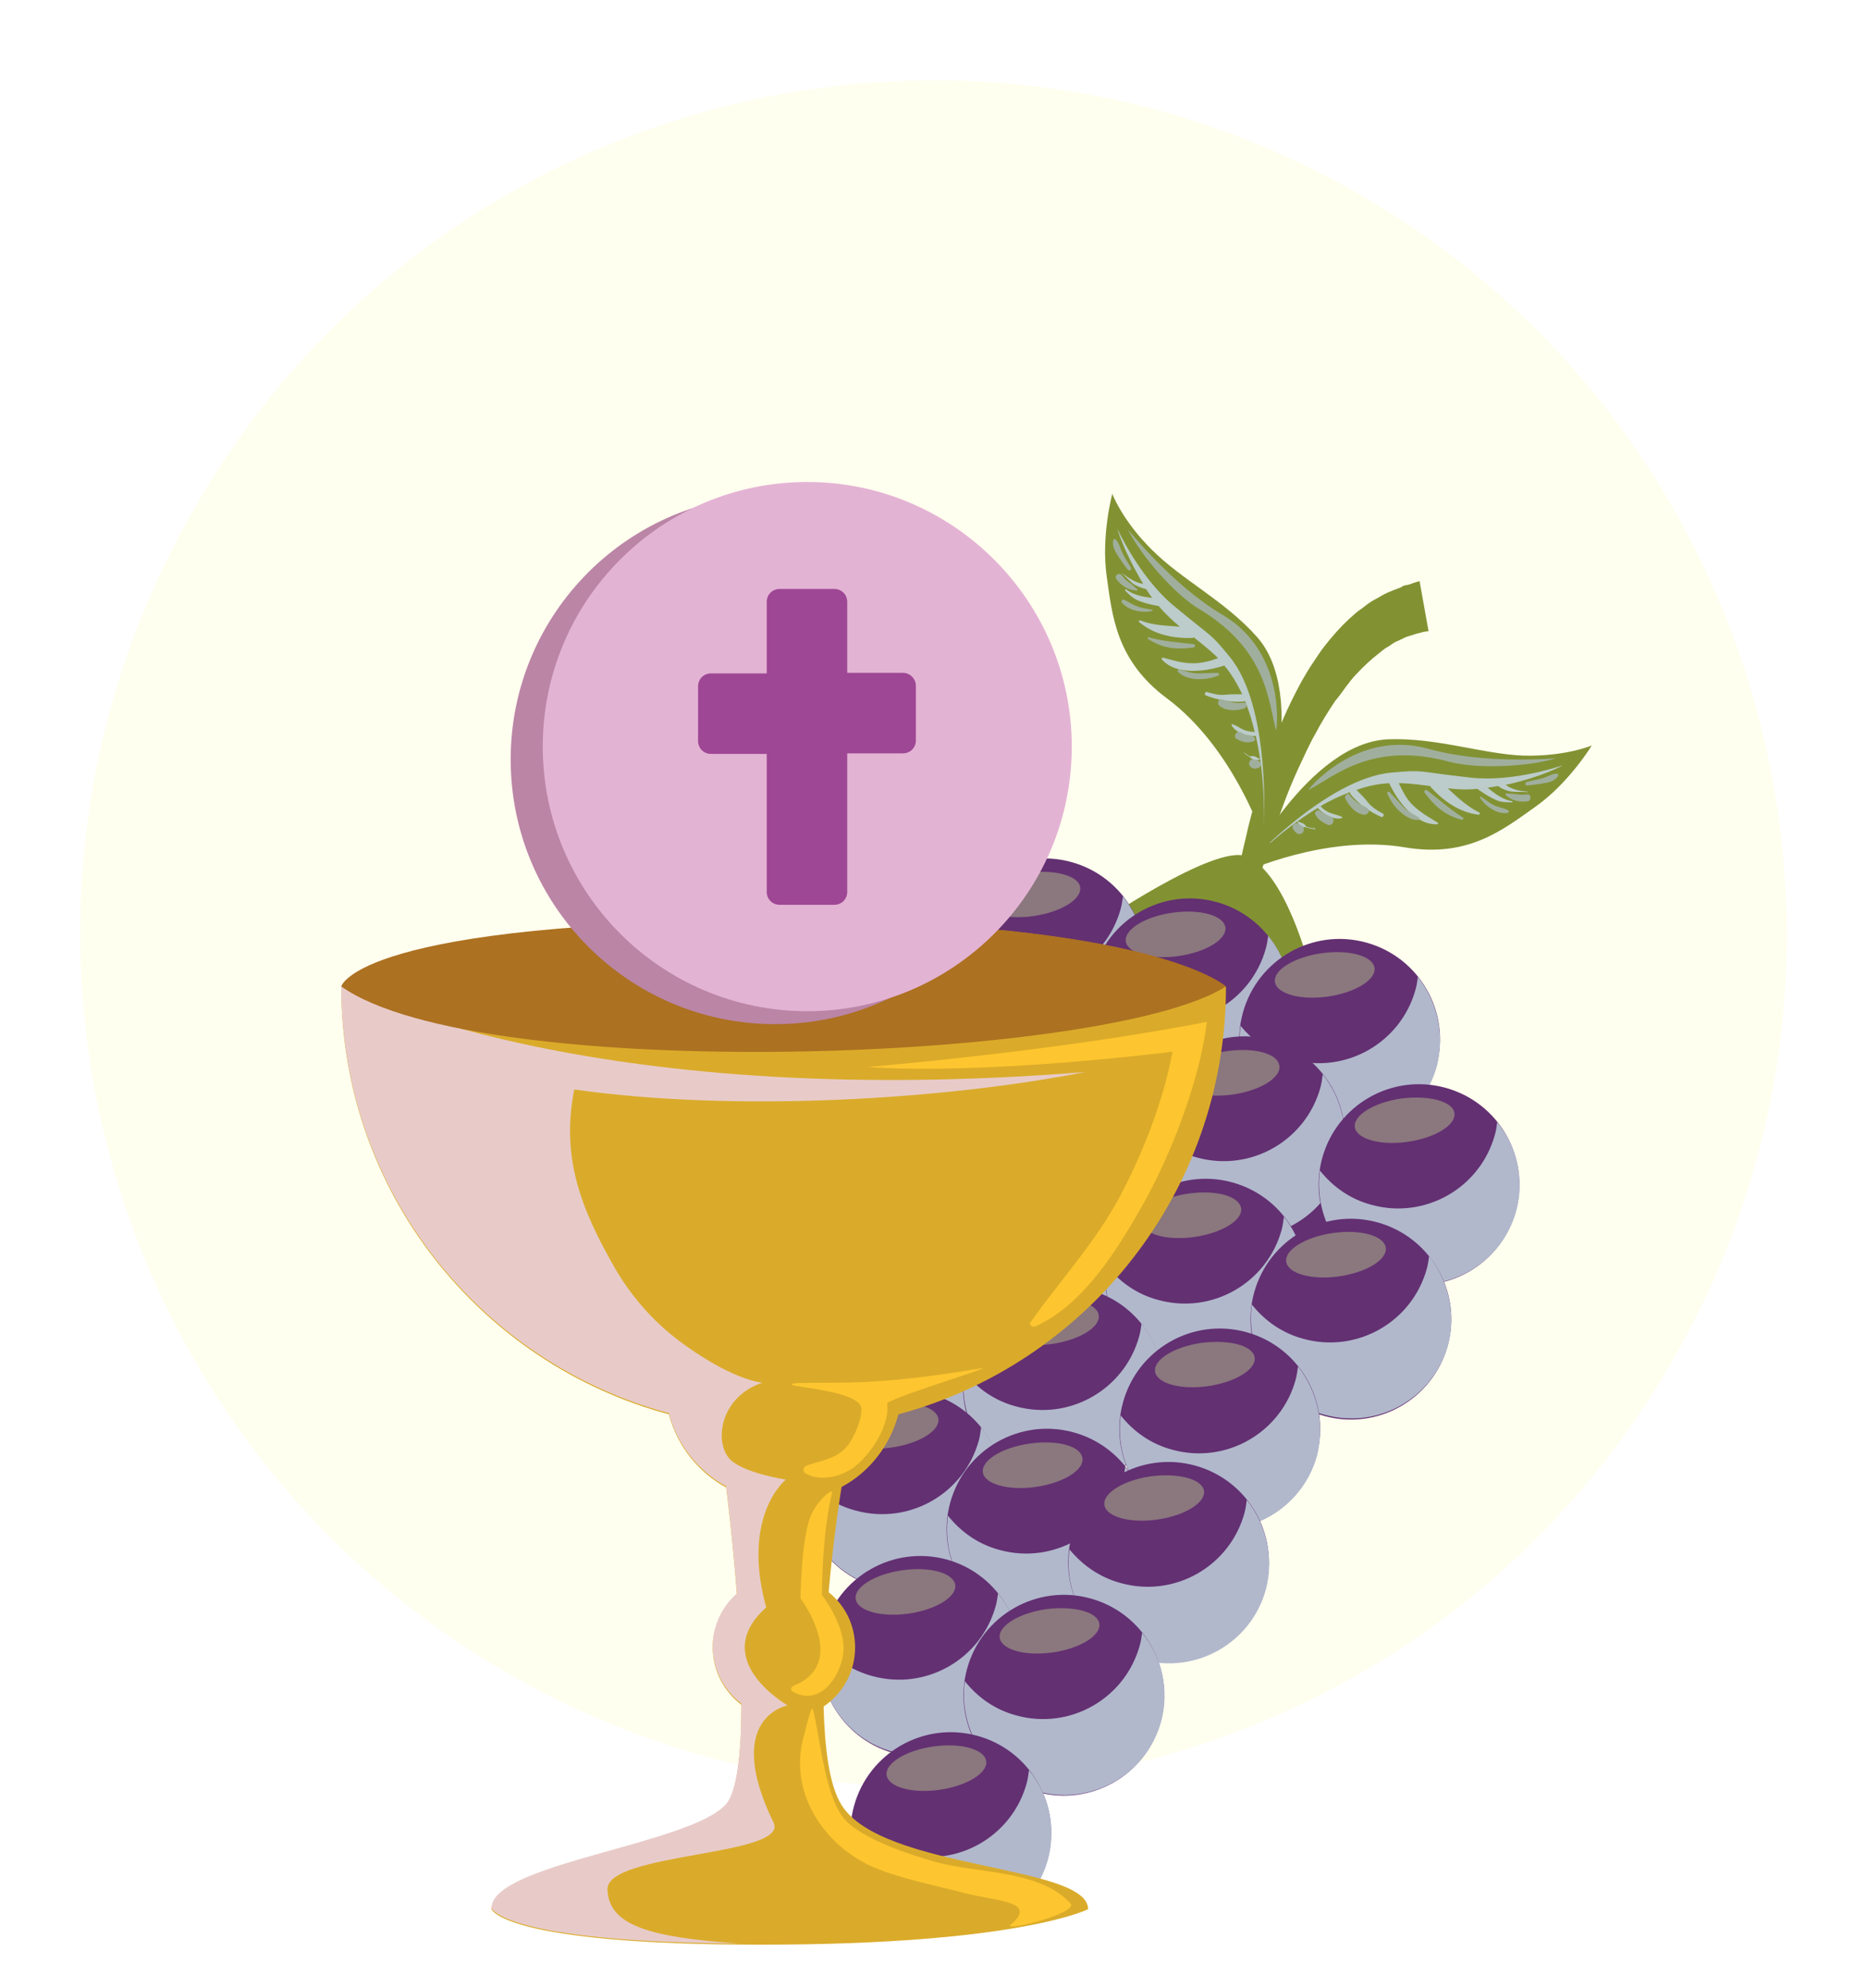<svg width="93" height="99" viewBox="0 0 93 99" fill="none" xmlns="http://www.w3.org/2000/svg">
<g opacity="0.9" filter="url(#filter0_d)">
<path fill-rule="evenodd" clip-rule="evenodd" d="M9.713 21.263C21.43 0.914 47.445 -6.024 67.749 5.695C88.053 17.413 95.032 43.431 83.315 63.737C71.598 84.086 45.583 91.024 25.279 79.305C4.933 67.544 -2.047 41.569 9.713 21.263Z" fill="#FFFFED"/>
</g>
<g filter="url(#filter1_d)">
<path d="M69.17 34.811C65.189 34.951 61.909 41.455 61.909 41.455C61.909 41.455 66.058 39.521 69.983 40.194C73.151 40.726 74.889 39.297 76.515 38.147C78.169 36.97 79.29 35.12 79.29 35.12C79.29 35.12 77.972 35.68 75.87 35.624C73.823 35.54 71.581 34.727 69.17 34.811Z" fill="#829233"/>
<g style="mix-blend-mode:multiply">
<path d="M75.001 37.082C76.907 36.661 77.86 36.101 77.86 36.101C77.86 36.101 75.393 36.97 73.235 36.718C70.46 36.409 70.992 36.325 69.366 36.465C66.086 36.718 62.078 41.119 62.078 41.119C62.078 41.119 63.591 39.465 65.638 38.231C65.918 38.54 66.423 38.848 66.843 38.736C66.871 38.736 66.871 38.68 66.843 38.68C66.703 38.596 66.507 38.568 66.367 38.512C66.142 38.456 65.946 38.316 65.778 38.147C66.227 37.867 66.731 37.643 67.236 37.446C67.236 37.474 67.264 37.502 67.264 37.531C67.656 38.035 68.245 38.428 68.806 38.68C68.89 38.708 68.974 38.568 68.89 38.512C68.609 38.371 68.357 38.203 68.161 37.979C67.993 37.755 67.768 37.531 67.572 37.334C68.105 37.138 68.665 37.026 69.198 36.998C69.618 37.895 70.488 39.072 71.581 39.044C71.637 39.044 71.665 38.988 71.609 38.96C71.16 38.68 70.74 38.456 70.347 38.063C70.039 37.755 69.871 37.39 69.675 36.998C69.731 36.998 69.787 36.998 69.843 36.998C70.375 37.026 70.824 37.082 71.245 37.138C71.245 37.166 71.272 37.194 71.272 37.194C71.917 37.895 72.702 38.456 73.655 38.568C73.711 38.568 73.739 38.484 73.683 38.456C73.067 38.147 72.59 37.699 72.114 37.25C72.59 37.306 73.039 37.334 73.599 37.278L73.627 37.306C73.908 37.502 74.16 37.671 74.468 37.811C74.749 37.951 75.001 37.951 75.309 37.951C75.365 37.951 75.365 37.895 75.309 37.895C74.861 37.811 74.468 37.531 74.104 37.222C74.272 37.194 74.44 37.166 74.636 37.138C74.636 37.138 74.636 37.166 74.665 37.166C74.861 37.306 75.085 37.39 75.309 37.418C75.562 37.446 75.814 37.418 76.094 37.446V37.418C75.674 37.39 75.309 37.306 75.001 37.082Z" fill="#BCCCCA"/>
</g>
<path d="M71.16 35.288C67.572 34.279 65.077 37.39 65.189 37.334C66.507 36.633 68.385 34.895 72.198 35.933C73.599 36.297 76.094 36.185 77.496 35.764C77.608 35.736 74.048 36.101 71.16 35.288Z" fill="#A0AF9D"/>
<path d="M65.498 39.241C65.385 39.241 65.077 39.212 65.021 39.1C64.965 38.988 64.769 38.96 64.657 38.904C64.629 38.904 64.629 38.904 64.629 38.932C64.713 39.072 64.797 39.184 64.965 39.184C65.049 39.184 65.133 39.212 65.217 39.241C65.301 39.269 65.413 39.269 65.498 39.297C65.526 39.269 65.526 39.241 65.498 39.241Z" fill="#BCCCCA"/>
<path d="M72.87 38.708C72.254 38.315 71.665 37.811 71.104 37.362C71.02 37.278 70.908 37.39 70.964 37.474C71.469 38.147 71.973 38.596 72.814 38.82C72.898 38.82 72.926 38.736 72.87 38.708Z" fill="#A0AF9D"/>
<path d="M75.113 38.343C74.917 38.231 74.665 38.203 74.468 38.119C74.216 38.007 73.992 37.811 73.767 37.671C73.739 37.643 73.711 37.699 73.711 37.699C73.964 38.119 74.524 38.54 75.057 38.484C75.141 38.484 75.197 38.371 75.113 38.343Z" fill="#A0AF9D"/>
<path d="M76.094 37.559C75.926 37.559 75.786 37.587 75.618 37.559C75.534 37.559 75.449 37.531 75.393 37.531C75.281 37.531 75.169 37.531 75.057 37.502C75.029 37.502 74.973 37.531 75.001 37.587C75.169 37.727 75.281 37.811 75.505 37.867C75.702 37.923 75.926 37.923 76.122 37.895C76.29 37.839 76.262 37.531 76.094 37.559Z" fill="#A0AF9D"/>
<path d="M77.608 36.633C77.636 36.577 77.608 36.521 77.552 36.521C77.3 36.521 77.075 36.69 76.851 36.746C76.599 36.83 76.319 36.858 76.038 36.942C75.954 36.97 75.954 37.11 76.066 37.11C76.347 37.082 76.627 37.054 76.907 36.998C77.131 36.97 77.468 36.886 77.608 36.633Z" fill="#A0AF9D"/>
<path d="M70.684 38.708C70.403 38.54 70.151 38.428 69.899 38.175C69.675 37.923 69.45 37.699 69.226 37.446C69.17 37.39 69.058 37.446 69.114 37.531C69.282 37.895 69.478 38.203 69.787 38.456C70.011 38.652 70.375 38.876 70.684 38.82C70.712 38.82 70.712 38.736 70.684 38.708Z" fill="#A0AF9D"/>
<path d="M68.133 38.259C67.993 38.147 67.824 38.091 67.684 38.007C67.516 37.895 67.348 37.755 67.236 37.587C67.152 37.446 66.955 37.615 67.011 37.755C67.18 38.119 67.572 38.568 67.993 38.568C68.161 38.54 68.273 38.343 68.133 38.259Z" fill="#A0AF9D"/>
<path d="M66.283 38.652C66.086 38.596 65.918 38.512 65.778 38.4C65.666 38.287 65.442 38.4 65.526 38.568C65.666 38.82 65.89 38.96 66.142 39.072C66.423 39.156 66.535 38.736 66.283 38.652Z" fill="#A0AF9D"/>
<path d="M64.937 39.212C64.881 39.1 64.769 39.1 64.685 39.016C64.516 38.932 64.32 39.1 64.404 39.269C64.46 39.353 64.516 39.437 64.601 39.493C64.685 39.549 64.797 39.549 64.881 39.465L64.909 39.437C64.937 39.381 64.965 39.297 64.937 39.212Z" fill="#A0AF9D"/>
<path d="M60.984 46.697C60.984 46.697 61.012 46.333 61.068 45.744C61.124 45.128 61.237 44.287 61.377 43.249C61.461 42.745 61.545 42.184 61.657 41.595C61.769 41.007 61.881 40.39 62.05 39.745C62.19 39.1 62.358 38.456 62.554 37.783C62.75 37.11 62.947 36.437 63.171 35.764C63.283 35.428 63.395 35.092 63.535 34.755C63.647 34.419 63.788 34.111 63.928 33.774C64.208 33.129 64.516 32.513 64.853 31.896C65.021 31.616 65.189 31.307 65.385 31.027C65.582 30.747 65.75 30.466 65.946 30.214C66.339 29.709 66.759 29.233 67.18 28.84C67.404 28.644 67.6 28.448 67.824 28.308C68.049 28.139 68.245 27.971 68.469 27.859C68.693 27.747 68.89 27.607 69.086 27.523C69.282 27.439 69.478 27.355 69.647 27.298C69.731 27.27 69.815 27.242 69.871 27.186C69.955 27.158 70.011 27.13 70.095 27.13C70.235 27.102 70.347 27.046 70.431 27.018C70.628 26.962 70.712 26.934 70.712 26.934L71.16 29.429C71.16 29.429 71.104 29.429 70.964 29.457C70.908 29.457 70.824 29.485 70.74 29.513C70.684 29.513 70.656 29.541 70.6 29.541C70.544 29.569 70.488 29.569 70.431 29.597C70.319 29.625 70.179 29.681 70.067 29.709C69.927 29.765 69.787 29.849 69.647 29.905C69.478 29.962 69.338 30.074 69.17 30.186C69.002 30.27 68.834 30.41 68.665 30.55C68.301 30.831 67.936 31.167 67.572 31.559C67.376 31.756 67.208 31.98 67.04 32.204C66.871 32.428 66.703 32.681 66.507 32.905C66.17 33.41 65.834 33.942 65.526 34.531C65.358 34.811 65.217 35.12 65.077 35.4C64.937 35.708 64.797 35.989 64.657 36.297C64.376 36.914 64.124 37.531 63.9 38.147C63.675 38.764 63.451 39.381 63.255 39.998C63.059 40.614 62.891 41.203 62.722 41.764C62.554 42.324 62.442 42.857 62.302 43.361C62.05 44.343 61.881 45.184 61.797 45.772C61.685 46.361 61.629 46.697 61.629 46.697H60.984Z" fill="#829233"/>
<path d="M62.61 29.709C65.245 32.681 62.834 39.521 62.834 39.521C62.834 39.521 61.377 35.204 58.153 32.793C55.574 30.887 55.406 28.644 55.125 26.682C54.845 24.663 55.406 22.589 55.406 22.589C55.406 22.589 55.91 23.934 57.396 25.392C58.882 26.878 61.012 27.915 62.61 29.709Z" fill="#829233"/>
<g style="mix-blend-mode:multiply">
<path d="M56.947 27.074C55.938 25.392 55.658 24.327 55.658 24.327C55.658 24.327 56.723 26.682 58.405 28.111C60.564 29.905 60.227 29.457 61.265 30.718C63.339 33.269 62.947 39.212 62.947 39.212C62.947 39.212 63.087 36.97 62.554 34.643C62.162 34.671 61.545 34.503 61.349 34.11C61.349 34.082 61.349 34.054 61.377 34.054C61.545 34.11 61.685 34.194 61.825 34.279C62.022 34.391 62.274 34.447 62.498 34.447C62.386 33.942 62.218 33.41 62.022 32.905C61.993 32.905 61.965 32.933 61.937 32.933C61.321 32.989 60.62 32.849 60.059 32.625C59.975 32.597 60.031 32.428 60.115 32.456C60.396 32.541 60.704 32.625 61.012 32.597C61.293 32.569 61.601 32.569 61.881 32.569C61.629 32.064 61.349 31.559 60.984 31.139C60.059 31.447 58.573 31.643 57.873 30.831C57.844 30.802 57.873 30.746 57.929 30.746C58.461 30.887 58.882 31.027 59.442 31.027C59.863 31.027 60.283 30.915 60.676 30.774C60.62 30.718 60.592 30.69 60.536 30.634C60.143 30.27 59.779 29.989 59.471 29.737C59.442 29.737 59.414 29.765 59.386 29.765C58.433 29.793 57.48 29.597 56.751 28.98C56.695 28.952 56.751 28.868 56.807 28.896C57.452 29.148 58.097 29.148 58.77 29.205C58.405 28.896 58.069 28.588 57.704 28.167C57.676 28.167 57.676 28.167 57.648 28.167C57.34 28.111 57.004 28.027 56.723 27.915C56.443 27.803 56.275 27.635 56.05 27.41C56.022 27.382 56.05 27.326 56.106 27.354C56.471 27.635 56.947 27.719 57.396 27.775C57.284 27.635 57.2 27.494 57.088 27.326H57.06C56.835 27.27 56.611 27.186 56.415 27.046C56.219 26.878 56.05 26.682 55.854 26.513C55.854 26.513 55.854 26.485 55.854 26.513C56.247 26.794 56.555 27.018 56.947 27.074Z" fill="#BCCCCA"/>
</g>
<path d="M60.9 28.616C64.124 30.522 63.591 34.475 63.563 34.363C63.171 32.905 63.115 30.354 59.751 28.336C58.517 27.607 56.863 25.701 56.191 24.383C56.106 24.243 58.321 27.102 60.9 28.616Z" fill="#A0AF9D"/>
<path d="M61.937 35.428C62.022 35.512 62.246 35.708 62.358 35.652C62.498 35.624 62.638 35.736 62.75 35.792C62.778 35.792 62.778 35.82 62.75 35.82C62.61 35.877 62.442 35.849 62.33 35.764C62.274 35.708 62.218 35.652 62.134 35.624C62.05 35.568 61.993 35.512 61.937 35.428C61.909 35.428 61.937 35.428 61.937 35.428Z" fill="#BCCCCA"/>
<path d="M57.228 29.737C57.929 29.933 58.714 29.989 59.443 30.074C59.555 30.074 59.555 30.242 59.443 30.242C58.602 30.354 57.929 30.298 57.2 29.821C57.144 29.793 57.172 29.709 57.228 29.737Z" fill="#A0AF9D"/>
<path d="M55.966 27.859C56.191 27.943 56.359 28.083 56.583 28.167C56.835 28.279 57.116 28.308 57.396 28.364C57.424 28.364 57.424 28.42 57.396 28.42C56.919 28.532 56.219 28.42 55.882 27.999C55.854 27.943 55.882 27.831 55.966 27.859Z" fill="#A0AF9D"/>
<path d="M55.854 26.625C55.966 26.738 56.05 26.878 56.191 26.962C56.247 27.018 56.331 27.046 56.387 27.102C56.471 27.186 56.527 27.242 56.639 27.326C56.667 27.354 56.667 27.41 56.611 27.41C56.415 27.382 56.247 27.354 56.05 27.242C55.882 27.13 55.714 26.99 55.602 26.822C55.49 26.682 55.742 26.485 55.854 26.625Z" fill="#A0AF9D"/>
<path d="M55.462 24.887C55.49 24.831 55.546 24.831 55.574 24.86C55.742 25.028 55.798 25.308 55.91 25.532C56.022 25.785 56.191 26.009 56.331 26.261C56.387 26.345 56.275 26.457 56.191 26.373C55.994 26.149 55.854 25.925 55.686 25.672C55.546 25.448 55.378 25.168 55.462 24.887Z" fill="#A0AF9D"/>
<path d="M58.742 31.335C59.078 31.419 59.33 31.531 59.667 31.531C60.003 31.531 60.34 31.503 60.648 31.503C60.732 31.503 60.76 31.616 60.676 31.644C60.312 31.784 59.947 31.84 59.555 31.812C59.246 31.784 58.854 31.672 58.657 31.419C58.657 31.363 58.714 31.335 58.742 31.335Z" fill="#A0AF9D"/>
<path d="M60.844 32.821C61.012 32.849 61.181 32.933 61.349 32.961C61.545 33.017 61.741 33.017 61.965 32.989C62.134 32.961 62.134 33.213 61.993 33.27C61.629 33.41 61.012 33.41 60.732 33.129C60.62 33.045 60.676 32.821 60.844 32.821Z" fill="#A0AF9D"/>
<path d="M61.825 34.475C61.993 34.587 62.162 34.643 62.358 34.643C62.526 34.671 62.582 34.895 62.414 34.923C62.134 35.008 61.881 34.951 61.629 34.811C61.377 34.699 61.601 34.335 61.825 34.475Z" fill="#A0AF9D"/>
<path d="M62.358 35.821C62.498 35.792 62.554 35.849 62.666 35.877C62.834 35.933 62.862 36.185 62.666 36.241C62.554 36.269 62.47 36.297 62.386 36.241C62.302 36.213 62.218 36.129 62.218 36.017C62.218 35.933 62.274 35.849 62.358 35.821Z" fill="#A0AF9D"/>
<path d="M62.078 40.642C64.04 41.427 65.217 46.109 65.217 46.109L54.48 44.146C54.48 44.146 60.508 39.997 62.078 40.642Z" fill="#829233"/>
<path d="M56.863 47.062C56.135 49.725 53.387 51.295 50.724 50.566C48.061 49.837 46.491 47.09 47.22 44.427C47.949 41.764 50.696 40.194 53.359 40.922C56.022 41.651 57.592 44.399 56.863 47.062Z" fill="#633072"/>
<g style="mix-blend-mode:multiply">
<path d="M55.938 42.633C55.91 42.829 55.882 43.053 55.826 43.249C55.097 45.913 52.35 47.482 49.687 46.754C48.622 46.473 47.753 45.856 47.108 45.043C46.771 47.51 48.285 49.893 50.752 50.538C53.415 51.267 56.163 49.697 56.891 47.034C57.312 45.464 56.891 43.838 55.938 42.633Z" fill="#B1B8CC"/>
</g>
<path d="M53.808 42.184C53.892 42.773 52.855 43.417 51.481 43.614C50.107 43.81 48.93 43.474 48.846 42.885C48.762 42.296 49.799 41.651 51.173 41.455C52.546 41.287 53.724 41.595 53.808 42.184Z" fill="#8B777E"/>
<path d="M64.096 49.052C63.367 51.715 60.62 53.285 57.957 52.556C55.294 51.827 53.724 49.08 54.453 46.417C55.181 43.754 57.929 42.184 60.592 42.913C63.255 43.642 64.825 46.389 64.096 49.052Z" fill="#633072"/>
<g style="mix-blend-mode:multiply">
<path d="M63.171 44.595C63.143 44.791 63.115 45.015 63.059 45.212C62.33 47.875 59.583 49.445 56.919 48.716C55.854 48.435 54.985 47.819 54.34 47.034C54.004 49.473 55.518 51.883 57.985 52.528C60.648 53.257 63.395 51.687 64.124 49.024C64.544 47.426 64.152 45.8 63.171 44.595Z" fill="#B1B8CC"/>
</g>
<path d="M61.04 44.174C61.124 44.763 60.087 45.408 58.714 45.604C57.34 45.8 56.163 45.464 56.078 44.875C55.994 44.286 57.032 43.642 58.405 43.446C59.779 43.249 60.956 43.586 61.04 44.174Z" fill="#8B777E"/>
<path d="M71.553 51.071C70.824 53.734 68.077 55.304 65.414 54.575C62.75 53.846 61.181 51.099 61.909 48.435C62.638 45.772 65.385 44.202 68.049 44.931C70.712 45.66 72.282 48.407 71.553 51.071Z" fill="#633072"/>
<g style="mix-blend-mode:multiply">
<path d="M70.628 46.641C70.6 46.838 70.572 47.062 70.516 47.258C69.787 49.921 67.04 51.491 64.376 50.762C63.311 50.482 62.442 49.865 61.797 49.08C61.461 51.519 62.975 53.93 65.442 54.575C68.105 55.304 70.852 53.734 71.581 51.071C71.973 49.473 71.581 47.847 70.628 46.641Z" fill="#B1B8CC"/>
</g>
<path d="M68.469 46.193C68.553 46.782 67.516 47.426 66.142 47.623C64.769 47.819 63.591 47.482 63.507 46.894C63.423 46.305 64.46 45.66 65.834 45.464C67.208 45.268 68.385 45.604 68.469 46.193Z" fill="#8B777E"/>
<path d="M68.245 60.125C67.768 61.835 62.162 61.779 55.714 60.013C49.266 58.247 44.417 55.444 44.865 53.762C45.342 52.052 50.948 52.108 57.396 53.874C63.872 55.64 68.722 58.443 68.245 60.125Z" fill="#633072"/>
<path d="M49.1 51.099C48.371 53.762 45.624 55.332 42.961 54.603C40.297 53.874 38.728 51.127 39.456 48.464C40.185 45.8 42.933 44.23 45.596 44.959C48.231 45.688 49.801 48.435 49.1 51.099Z" fill="#633072"/>
<path d="M48.145 46.669C48.117 46.894 48.089 47.09 48.033 47.314C47.304 49.977 44.557 51.547 41.894 50.818C40.828 50.538 39.959 49.921 39.315 49.108C38.978 51.575 40.492 53.958 42.959 54.603C45.622 55.332 48.369 53.762 49.098 51.099C49.519 49.501 49.126 47.875 48.145 46.669Z" fill="#B1B8CC"/>
<path d="M46.014 46.221C46.099 46.809 45.061 47.454 43.688 47.651C42.314 47.847 41.137 47.51 41.053 46.922C40.968 46.333 42.006 45.688 43.379 45.492C44.753 45.324 45.93 45.632 46.014 46.221Z" fill="#8B777E"/>
<path d="M57.788 53.481C57.06 56.145 54.312 57.715 51.649 56.986C48.986 56.257 47.416 53.51 48.145 50.846C48.874 48.183 51.621 46.613 54.284 47.342C56.947 48.071 58.517 50.818 57.788 53.481Z" fill="#633072"/>
<path d="M56.863 49.024C56.835 49.248 56.807 49.445 56.751 49.669C56.022 52.332 53.275 53.902 50.612 53.173C49.547 52.893 48.678 52.276 48.033 51.463C47.697 53.93 49.21 56.313 51.677 56.958C54.34 57.687 57.088 56.117 57.817 53.453C58.237 51.884 57.845 50.23 56.863 49.024Z" fill="#B1B8CC"/>
<path d="M54.733 48.604C54.817 49.192 53.78 49.837 52.406 50.033C51.032 50.23 49.855 49.893 49.771 49.304C49.687 48.716 50.724 48.071 52.098 47.875C53.471 47.679 54.649 48.015 54.733 48.604Z" fill="#8B777E"/>
<path d="M66.815 55.92C66.086 58.584 63.339 60.153 60.676 59.425C58.013 58.696 56.443 55.948 57.172 53.285C57.901 50.622 60.648 49.052 63.311 49.781C65.974 50.51 67.544 53.257 66.815 55.92Z" fill="#633072"/>
<g style="mix-blend-mode:multiply">
<path d="M65.89 51.491C65.862 51.715 65.834 51.912 65.778 52.136C65.049 54.799 62.302 56.369 59.639 55.64C58.573 55.36 57.704 54.743 57.06 53.93C56.723 56.397 58.237 58.78 60.704 59.425C63.367 60.153 66.114 58.584 66.843 55.92C67.236 54.322 66.843 52.697 65.89 51.491Z" fill="#B1B8CC"/>
</g>
<path d="M63.731 51.071C63.816 51.659 62.778 52.304 61.405 52.5C60.031 52.696 58.854 52.36 58.77 51.771C58.685 51.183 59.723 50.538 61.096 50.342C62.498 50.145 63.647 50.454 63.731 51.071Z" fill="#8B777E"/>
<path d="M75.505 58.303C74.777 60.966 72.029 62.536 69.366 61.807C66.703 61.078 65.133 58.331 65.862 55.668C66.591 53.005 69.338 51.435 72.001 52.164C74.665 52.893 76.234 55.64 75.505 58.303Z" fill="#633072"/>
<g style="mix-blend-mode:multiply">
<path d="M74.581 53.874C74.552 54.098 74.524 54.294 74.468 54.491C73.74 57.154 70.992 58.724 68.329 57.995C67.264 57.715 66.395 57.098 65.75 56.285C65.414 58.752 66.927 61.135 69.394 61.779C72.058 62.508 74.805 60.938 75.534 58.275C75.954 56.705 75.562 55.079 74.581 53.874Z" fill="#B1B8CC"/>
</g>
<path d="M72.45 53.425C72.534 54.014 71.497 54.659 70.123 54.855C68.749 55.051 67.572 54.715 67.488 54.126C67.404 53.537 68.441 52.893 69.815 52.696C71.188 52.528 72.366 52.837 72.45 53.425Z" fill="#8B777E"/>
<path d="M49.603 58.864C48.874 61.527 46.127 63.097 43.464 62.368C40.8 61.639 39.23 58.892 39.959 56.229C40.688 53.566 43.435 51.996 46.099 52.724C48.762 53.453 50.332 56.201 49.603 58.864Z" fill="#633072"/>
<path d="M48.678 54.435C48.65 54.631 48.622 54.855 48.566 55.079C47.837 57.742 45.089 59.312 42.426 58.584C41.361 58.303 40.492 57.686 39.847 56.873C39.511 59.34 41.025 61.723 43.492 62.368C46.155 63.097 48.902 61.527 49.631 58.864C50.051 57.266 49.631 55.64 48.678 54.435Z" fill="#B1B8CC"/>
<path d="M46.547 53.986C46.631 54.575 45.594 55.219 44.22 55.416C42.847 55.612 41.669 55.275 41.585 54.687C41.501 54.098 42.538 53.453 43.912 53.257C45.286 53.061 46.463 53.397 46.547 53.986Z" fill="#8B777E"/>
<path d="M57.088 60.91C56.359 63.573 53.611 65.143 50.948 64.414C48.285 63.686 46.715 60.938 47.444 58.275C48.173 55.612 50.92 54.042 53.584 54.771C56.247 55.5 57.816 58.247 57.088 60.91Z" fill="#633072"/>
<path d="M56.163 56.481C56.135 56.677 56.106 56.902 56.05 57.126C55.322 59.789 52.574 61.359 49.911 60.63C48.846 60.35 47.977 59.733 47.332 58.948C46.996 61.387 48.51 63.798 50.976 64.442C53.64 65.171 56.387 63.602 57.116 60.938C57.536 59.312 57.144 57.658 56.163 56.481Z" fill="#B1B8CC"/>
<path d="M54.032 56.032C54.116 56.621 53.079 57.266 51.705 57.462C50.332 57.658 49.154 57.322 49.07 56.733C48.986 56.145 50.023 55.5 51.397 55.304C52.77 55.107 53.948 55.444 54.032 56.032Z" fill="#8B777E"/>
<path d="M64.881 63.013C64.152 65.676 61.405 67.246 58.742 66.517C56.078 65.788 54.509 63.041 55.237 60.378C55.966 57.714 58.714 56.145 61.377 56.873C64.04 57.602 65.61 60.349 64.881 63.013Z" fill="#633072"/>
<g style="mix-blend-mode:multiply">
<path d="M63.956 58.584C63.928 58.808 63.9 59.004 63.844 59.228C63.115 61.891 60.368 63.461 57.704 62.732C56.639 62.452 55.77 61.835 55.125 61.022C54.789 63.489 56.303 65.872 58.77 66.517C61.433 67.246 64.18 65.676 64.909 63.013C65.302 61.415 64.909 59.789 63.956 58.584Z" fill="#B1B8CC"/>
</g>
<path d="M61.825 58.163C61.909 58.752 60.872 59.397 59.498 59.593C58.125 59.789 56.947 59.453 56.863 58.864C56.779 58.275 57.816 57.63 59.19 57.434C60.564 57.238 61.713 57.546 61.825 58.163Z" fill="#8B777E"/>
<path d="M72.114 65.003C71.385 67.666 68.637 69.236 65.974 68.507C63.311 67.778 61.741 65.031 62.47 62.368C63.199 59.705 65.946 58.135 68.609 58.864C71.272 59.593 72.842 62.34 72.114 65.003Z" fill="#633072"/>
<g style="mix-blend-mode:multiply">
<path d="M71.188 60.546C71.16 60.742 71.132 60.966 71.076 61.163C70.347 63.826 67.6 65.395 64.937 64.667C63.872 64.386 63.003 63.77 62.358 62.957C62.022 65.424 63.535 67.806 66.002 68.451C68.665 69.18 71.413 67.61 72.141 64.947C72.534 63.405 72.141 61.751 71.188 60.546Z" fill="#B1B8CC"/>
</g>
<path d="M69.03 60.125C69.114 60.714 68.077 61.359 66.703 61.555C65.329 61.751 64.152 61.415 64.068 60.826C63.984 60.237 65.021 59.593 66.395 59.396C67.796 59.2 68.946 59.536 69.03 60.125Z" fill="#8B777E"/>
<path d="M50.304 66.321C49.575 68.984 46.828 70.554 44.164 69.825C41.501 69.096 39.931 66.349 40.66 63.686C41.389 61.022 44.136 59.453 46.8 60.181C49.463 60.91 51.032 63.657 50.304 66.321Z" fill="#633072"/>
<path d="M49.379 61.891C49.35 62.088 49.322 62.312 49.266 62.508C48.538 65.171 45.79 66.741 43.127 66.012C42.062 65.732 41.193 65.115 40.548 64.302C40.212 66.741 41.725 69.152 44.192 69.797C46.855 70.526 49.603 68.956 50.332 66.293C50.752 64.723 50.332 63.097 49.379 61.891Z" fill="#B1B8CC"/>
<path d="M47.248 61.443C47.332 62.032 46.295 62.676 44.921 62.873C43.548 63.069 42.37 62.732 42.286 62.144C42.202 61.555 43.239 60.91 44.613 60.714C45.986 60.518 47.164 60.854 47.248 61.443Z" fill="#8B777E"/>
<path d="M57.788 68.367C57.06 71.03 54.312 72.6 51.649 71.871C48.986 71.142 47.416 68.395 48.145 65.732C48.874 63.069 51.621 61.499 54.284 62.228C56.947 62.957 58.517 65.704 57.788 68.367Z" fill="#633072"/>
<g style="mix-blend-mode:multiply">
<path d="M56.863 63.91C56.835 64.106 56.807 64.33 56.751 64.526C56.022 67.19 53.275 68.76 50.612 68.031C49.547 67.75 48.678 67.134 48.033 66.321C47.697 68.76 49.21 71.17 51.677 71.815C54.34 72.544 57.088 70.974 57.817 68.311C58.237 66.769 57.845 65.115 56.863 63.91Z" fill="#B1B8CC"/>
</g>
<path d="M54.733 63.489C54.817 64.078 53.78 64.723 52.406 64.919C51.032 65.115 49.855 64.779 49.771 64.19C49.687 63.601 50.724 62.957 52.098 62.76C53.471 62.564 54.649 62.901 54.733 63.489Z" fill="#8B777E"/>
<path d="M65.582 70.47C64.853 73.133 62.106 74.703 59.442 73.974C56.779 73.245 55.209 70.498 55.938 67.835C56.667 65.171 59.414 63.601 62.078 64.33C64.741 65.059 66.311 67.806 65.582 70.47Z" fill="#633072"/>
<g style="mix-blend-mode:multiply">
<path d="M64.657 66.04C64.629 66.237 64.601 66.461 64.544 66.685C63.816 69.348 61.068 70.918 58.405 70.189C57.34 69.909 56.471 69.292 55.826 68.479C55.49 70.946 57.004 73.329 59.471 73.974C62.134 74.703 64.881 73.133 65.61 70.47C66.002 68.872 65.61 67.246 64.657 66.04Z" fill="#B1B8CC"/>
</g>
<path d="M62.498 65.592C62.582 66.18 61.545 66.825 60.171 67.022C58.798 67.218 57.62 66.881 57.536 66.293C57.452 65.704 58.489 65.059 59.863 64.863C61.265 64.695 62.414 65.003 62.498 65.592Z" fill="#8B777E"/>
<path d="M49.799 73.525C49.07 76.188 46.323 77.758 43.66 77.029C40.997 76.301 39.427 73.553 40.156 70.89C40.884 68.227 43.632 66.657 46.295 67.386C48.958 68.115 50.528 70.862 49.799 73.525Z" fill="#633072"/>
<g style="mix-blend-mode:multiply">
<path d="M48.874 69.068C48.846 69.292 48.818 69.489 48.762 69.713C48.033 72.376 45.286 73.946 42.623 73.217C41.557 72.937 40.688 72.32 40.043 71.507C39.707 73.974 41.221 76.357 43.688 77.001C46.351 77.73 49.098 76.16 49.827 73.497C50.248 71.927 49.855 70.273 48.874 69.068Z" fill="#B1B8CC"/>
</g>
<path d="M46.743 68.647C46.828 69.236 45.79 69.881 44.417 70.077C43.043 70.273 41.866 69.937 41.782 69.348C41.697 68.76 42.735 68.115 44.108 67.919C45.482 67.722 46.659 68.059 46.743 68.647Z" fill="#8B777E"/>
<path d="M56.975 75.46C56.247 78.123 53.499 79.692 50.836 78.964C48.173 78.235 46.603 75.487 47.332 72.824C48.061 70.161 50.808 68.591 53.471 69.32C56.135 70.049 57.704 72.796 56.975 75.46Z" fill="#633072"/>
<g style="mix-blend-mode:multiply">
<path d="M56.05 71.03C56.022 71.254 55.994 71.451 55.938 71.675C55.209 74.338 52.462 75.908 49.799 75.179C48.734 74.899 47.865 74.282 47.22 73.469C46.883 75.936 48.397 78.319 50.864 78.964C53.527 79.693 56.275 78.123 57.004 75.46C57.424 73.862 57.004 72.236 56.05 71.03Z" fill="#B1B8CC"/>
</g>
<path d="M53.92 70.61C54.004 71.198 52.967 71.843 51.593 72.04C50.219 72.236 49.042 71.899 48.958 71.311C48.874 70.722 49.911 70.077 51.285 69.881C52.658 69.685 53.836 69.993 53.92 70.61Z" fill="#8B777E"/>
<path d="M63.031 77.114C62.302 79.777 59.555 81.347 56.891 80.618C54.228 79.889 52.658 77.142 53.387 74.478C54.116 71.815 56.863 70.245 59.526 70.974C62.19 71.703 63.76 74.45 63.031 77.114Z" fill="#633072"/>
<g style="mix-blend-mode:multiply">
<path d="M62.106 72.684C62.078 72.909 62.05 73.105 61.993 73.329C61.265 75.992 58.517 77.562 55.854 76.833C54.789 76.553 53.92 75.936 53.275 75.151C52.939 77.59 54.453 80.001 56.919 80.646C59.583 81.374 62.33 79.805 63.059 77.141C63.479 75.516 63.059 73.89 62.106 72.684Z" fill="#B1B8CC"/>
</g>
<path d="M59.975 72.236C60.059 72.824 59.022 73.469 57.648 73.665C56.275 73.862 55.097 73.525 55.013 72.936C54.929 72.348 55.966 71.703 57.34 71.507C58.714 71.339 59.891 71.647 59.975 72.236Z" fill="#8B777E"/>
<path d="M50.67 81.795C49.941 84.458 47.194 86.028 44.531 85.299C41.867 84.57 40.297 81.823 41.026 79.16C41.755 76.497 44.502 74.927 47.166 75.656C49.801 76.385 51.371 79.132 50.67 81.795Z" fill="#633072"/>
<g style="mix-blend-mode:multiply">
<path d="M49.715 77.338C49.687 77.534 49.659 77.758 49.603 77.954C48.874 80.618 46.127 82.188 43.464 81.459C42.398 81.178 41.529 80.562 40.884 79.749C40.548 82.216 42.062 84.598 44.529 85.243C47.192 85.972 49.939 84.402 50.668 81.739C51.089 80.169 50.696 78.543 49.715 77.338Z" fill="#B1B8CC"/>
</g>
<path d="M47.584 76.917C47.669 77.506 46.631 78.151 45.258 78.347C43.884 78.543 42.707 78.207 42.623 77.618C42.538 77.029 43.576 76.385 44.949 76.188C46.323 75.992 47.5 76.329 47.584 76.917Z" fill="#8B777E"/>
<path d="M57.816 83.729C57.088 86.392 54.34 87.962 51.677 87.234C49.014 86.505 47.444 83.757 48.173 81.094C48.902 78.431 51.649 76.861 54.312 77.59C56.975 78.319 58.545 81.066 57.816 83.729Z" fill="#633072"/>
<g style="mix-blend-mode:multiply">
<path d="M56.892 79.3C56.863 79.496 56.835 79.721 56.779 79.917C56.05 82.58 53.303 84.15 50.64 83.421C49.575 83.141 48.706 82.524 48.061 81.711C47.725 84.15 49.238 86.561 51.705 87.205C54.368 87.934 57.116 86.364 57.845 83.701C58.265 82.131 57.873 80.505 56.892 79.3Z" fill="#B1B8CC"/>
</g>
<path d="M54.761 78.852C54.845 79.44 53.808 80.085 52.434 80.281C51.06 80.478 49.883 80.141 49.799 79.552C49.715 78.964 50.752 78.319 52.126 78.123C53.499 77.954 54.677 78.263 54.761 78.852Z" fill="#8B777E"/>
<path d="M52.182 90.57C51.453 93.233 48.706 94.802 46.042 94.074C43.379 93.345 41.809 90.597 42.538 87.934C43.267 85.271 46.014 83.701 48.678 84.43C51.341 85.159 52.911 87.906 52.182 90.57Z" fill="#633072"/>
<g style="mix-blend-mode:multiply">
<path d="M51.257 86.14C51.229 86.364 51.201 86.561 51.145 86.785C50.416 89.448 47.669 91.018 45.005 90.289C43.94 90.009 43.071 89.392 42.426 88.579C42.09 91.046 43.604 93.429 46.071 94.074C48.734 94.802 51.481 93.233 52.21 90.569C52.63 88.972 52.238 87.346 51.257 86.14Z" fill="#B1B8CC"/>
</g>
<path d="M49.126 85.692C49.21 86.28 48.173 86.925 46.799 87.121C45.426 87.318 44.248 86.981 44.164 86.393C44.08 85.804 45.117 85.159 46.491 84.963C47.865 84.767 49.042 85.103 49.126 85.692Z" fill="#8B777E"/>
<path d="M44.753 68.424C54.144 65.901 61.068 57.323 61.068 47.147C61.068 47.147 57.312 43.867 39.595 43.867C18.318 43.867 17 47.147 17 47.147C17 57.351 23.924 65.901 33.315 68.424C33.736 69.994 34.773 71.312 36.175 72.069C36.175 72.069 36.483 74.452 36.707 77.395C35.978 78.04 35.502 78.993 35.502 80.03C35.502 81.208 36.063 82.217 36.932 82.89C36.932 85.216 36.735 87.207 36.175 87.88C34.437 89.898 24.485 90.851 24.485 93.066C24.485 93.066 25.046 94.832 37.913 94.832C50.752 94.832 54.2 93.066 54.2 93.066C54.2 90.823 43.94 91.132 41.922 87.88C41.305 86.898 41.081 85.048 41.025 82.974C41.978 82.329 42.594 81.264 42.594 80.03C42.594 78.909 42.09 77.928 41.277 77.283C41.529 74.368 41.922 72.041 41.922 72.041C43.295 71.312 44.333 69.994 44.753 68.424Z" fill="#DAAB2A"/>
<g style="mix-blend-mode:multiply">
<path d="M30.26 92.083C30.204 90.233 39.343 90.43 38.53 88.748C35.979 83.505 39.23 82.916 39.23 82.916C39.23 82.916 35.25 80.646 38.165 78.039C36.904 73.441 39.146 71.675 39.146 71.675C39.146 71.675 36.932 71.339 36.315 70.61C35.558 69.713 35.922 67.526 37.969 66.853C36.455 66.629 34.549 65.312 33.848 64.779C32.531 63.798 31.437 62.536 30.624 61.135C28.942 58.191 27.933 55.64 28.606 52.248C36.679 53.398 47.08 52.753 54.06 51.379C28.914 53.398 17 47.09 17 47.09C17 57.294 23.924 65.844 33.315 68.367C33.736 69.937 34.773 71.255 36.175 72.012C36.175 72.012 36.483 74.394 36.707 77.338C35.979 77.983 35.502 78.936 35.502 79.973C35.502 81.15 36.063 82.16 36.932 82.832C36.932 85.159 36.736 87.15 36.175 87.822C34.437 89.841 24.485 90.794 24.485 93.008C24.485 93.008 25.017 94.691 36.791 94.775C32.446 94.466 30.316 93.906 30.26 92.083Z" fill="#E8CBC9"/>
</g>
<path d="M61.068 47.118C61.068 47.118 57.536 43.838 39.034 43.838C17.757 43.838 17 47.118 17 47.118C23.868 51.996 55.153 50.902 61.068 47.118Z" fill="#AC7121"/>
<path d="M44.192 67.891C44.164 67.666 49.154 66.153 48.958 66.124C48.818 66.124 46.295 66.601 43.828 66.769C41.613 66.938 39.427 66.769 39.427 66.938C39.427 67.078 42.791 67.246 42.903 68.115C42.959 68.647 42.51 69.713 42.09 70.133C41.557 70.666 40.884 70.722 40.184 70.974C40.015 71.03 39.959 71.255 40.127 71.367C40.912 71.815 42.034 71.507 42.678 70.946C43.463 70.273 44.333 68.928 44.192 67.891Z" fill="#FDC52F"/>
<path d="M40.941 77.422C40.941 77.422 40.941 74.366 41.445 72.348C41.529 72.011 40.66 72.768 40.38 73.497C39.903 74.675 39.875 77.59 39.875 77.59C39.875 77.59 42.314 80.814 39.539 81.935C39.399 81.991 39.343 82.16 39.511 82.244C40.856 82.972 41.837 81.515 42.006 80.337C42.174 78.992 40.941 77.422 40.941 77.422Z" fill="#FDC52F"/>
<path d="M53.331 92.784C51.789 91.074 48.593 91.299 46.491 90.682C45.173 90.289 43.351 89.701 42.286 88.803C41.081 87.794 40.884 84.542 40.492 83.113C40.408 82.86 40.127 84.15 40.043 84.43C39.23 87.29 41.109 89.953 43.547 90.99C44.865 91.551 46.631 91.887 48.005 92.252C49.575 92.672 51.733 92.644 50.36 93.822C49.855 94.242 53.752 93.261 53.331 92.784Z" fill="#FDC52F"/>
<path d="M43.239 51.127C43.239 51.127 48.005 51.603 58.405 50.37C57.957 52.809 56.919 55.444 55.77 57.602C54.537 59.901 52.827 61.723 51.341 63.826C51.229 63.966 51.425 64.106 51.565 64.05C54.032 62.957 55.77 60.041 57.032 57.799C58.405 55.304 59.779 51.715 60.115 48.884C52.49 50.37 43.239 51.127 43.239 51.127Z" fill="#FDC52F"/>
<path d="M51.789 35.82C51.789 43.109 45.874 48.996 38.614 48.996C31.325 48.996 25.438 43.081 25.438 35.82C25.438 28.532 31.353 22.645 38.614 22.645C45.902 22.645 51.789 28.532 51.789 35.82Z" fill="#BB85A6"/>
<path d="M53.387 35.176C53.387 42.464 47.472 48.351 40.212 48.351C32.923 48.351 27.036 42.436 27.036 35.176C27.036 27.887 32.951 22 40.212 22C47.472 22 53.387 27.915 53.387 35.176Z" fill="#E3B3D4"/>
<path d="M44.977 31.503H42.202V27.971C42.202 27.607 41.922 27.326 41.557 27.326H38.838C38.474 27.326 38.193 27.607 38.193 27.971V31.531H35.418C35.053 31.531 34.773 31.812 34.773 32.176V34.895C34.773 35.26 35.053 35.54 35.418 35.54H38.193V42.408C38.193 42.773 38.474 43.053 38.838 43.053H41.557C41.922 43.053 42.202 42.773 42.202 42.408V35.512H44.977C45.342 35.512 45.622 35.232 45.622 34.867V32.148C45.622 31.812 45.342 31.503 44.977 31.503Z" fill="#9E4794"/>
</g>
<defs>
<filter id="filter0_d" x="0" y="0" width="93" height="93" filterUnits="userSpaceOnUse" color-interpolation-filters="sRGB">
<feFlood flood-opacity="0" result="BackgroundImageFix"/>
<feColorMatrix in="SourceAlpha" type="matrix" values="0 0 0 0 0 0 0 0 0 0 0 0 0 0 0 0 0 0 127 0"/>
<feOffset dy="4"/>
<feGaussianBlur stdDeviation="2"/>
<feColorMatrix type="matrix" values="0 0 0 0 0 0 0 0 0 0 0 0 0 0 0 0 0 0 0.25 0"/>
<feBlend mode="normal" in2="BackgroundImageFix" result="effect1_dropShadow"/>
<feBlend mode="normal" in="SourceGraphic" in2="effect1_dropShadow" result="shape"/>
</filter>
<filter id="filter1_d" x="15" y="22" width="66.29" height="76.832" filterUnits="userSpaceOnUse" color-interpolation-filters="sRGB">
<feFlood flood-opacity="0" result="BackgroundImageFix"/>
<feColorMatrix in="SourceAlpha" type="matrix" values="0 0 0 0 0 0 0 0 0 0 0 0 0 0 0 0 0 0 127 0"/>
<feOffset dy="2"/>
<feGaussianBlur stdDeviation="1"/>
<feColorMatrix type="matrix" values="0 0 0 0 0 0 0 0 0 0 0 0 0 0 0 0 0 0 0.3 0"/>
<feBlend mode="normal" in2="BackgroundImageFix" result="effect1_dropShadow"/>
<feBlend mode="normal" in="SourceGraphic" in2="effect1_dropShadow" result="shape"/>
</filter>
</defs>
</svg>
